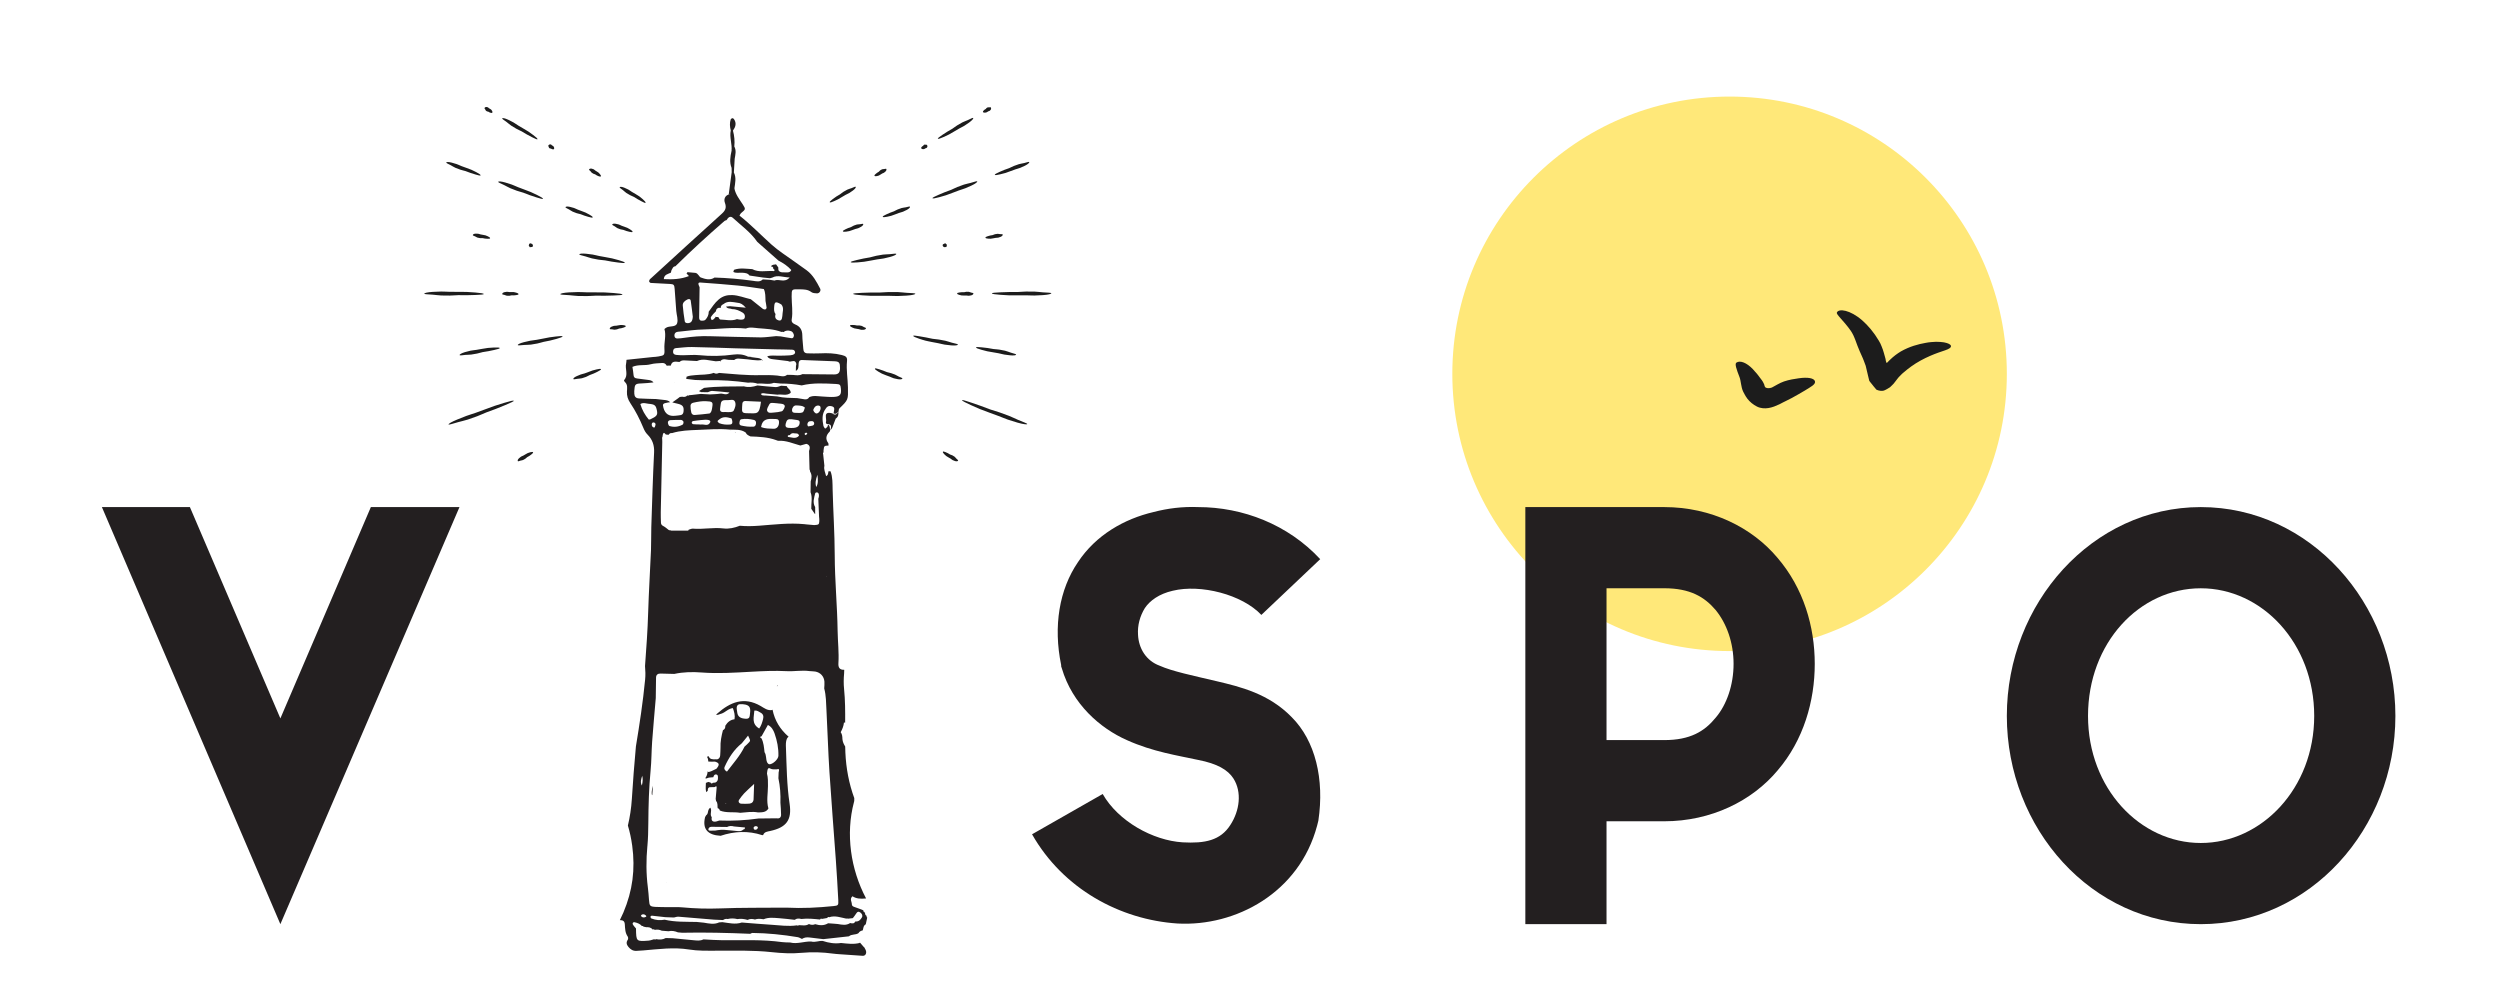 <?xml version="1.0" encoding="UTF-8"?>
<svg id="Layer_1" xmlns="http://www.w3.org/2000/svg" version="1.1" viewBox="0 0 1605.3 646.74">
  <!-- Generator: Adobe Illustrator 29.7.1, SVG Export Plug-In . SVG Version: 2.1.1 Build 8)  -->
  <defs>
    <style>
      .st0 {
        fill: #231f20;
      }

      .st1 {
        fill: #ffe879;
      }

      .st2 {
        fill: #1c1c1c;
      }
    </style>
  </defs>
  <circle class="st1" cx="1110.6" cy="240.04" r="178.03"/>
  <g>
    <g>
      <g>
        <path class="st0" d="M180.03,593.42l-114.6-267.81h56.51l58.1,135.7,58.1-135.7h56.9l-115,267.81Z"/>
        <path class="st0" d="M847.74,359.04l-37.8,35.81c-12.34-13.13-39-19.9-56.9-15.52-8.75,1.99-14.72,6.37-17.91,11.14-3.18,5.17-4.78,11.14-4.38,17.11.4,8.75,5.17,16.71,13.93,19.9,7.96,3.58,21.49,6.37,36.61,9.95,15.12,3.58,33.43,7.96,48.15,23.08,15.12,15.12,21.09,39.79,17.11,66.45l-.4,1.59-.4,1.59c-11.54,43.37-52.53,64.86-89.54,62.87-37.01-2.39-73.62-22.28-93.51-57.3l45.36-25.87c9.95,17.51,32.23,29.85,51.33,31.04,14.33.8,24.27-1.19,30.64-11.14,5.97-9.15,7.56-21.09,1.99-29.84-3.58-5.57-10.35-9.55-22.68-11.94-12.73-2.79-29.05-5.17-45.76-12.73-17.11-7.56-35.02-23.08-41.78-46.16l-.4-1.19v-.8c-5.17-25.07-1.19-48.55,10.74-66.06,11.54-17.51,29.84-27.85,48.55-32.23,9.15-2.39,18.7-3.58,28.65-3.18,28.65,0,57.7,11.14,78.39,33.43Z"/>
        <path class="st0" d="M979.45,325.61h89.14c30.24,0,56.51,13.13,72.82,32.63,16.71,19.5,23.88,44.17,23.88,68.05s-7.16,48.95-23.88,68.44c-16.31,19.5-42.58,32.63-72.82,32.63h-37.01v66.06h-52.13v-267.81ZM1031.58,475.23h37.01c16.71,0,25.87-5.57,33.03-14.33,7.16-8.36,11.54-21.09,11.54-34.62s-4.38-25.87-11.54-34.62c-7.16-8.36-16.32-13.93-33.03-13.93h-37.01v97.49Z"/>
        <path class="st0" d="M1413.18,325.61c70.04,0,124.95,61.68,124.95,134.1s-54.92,133.71-124.95,133.71-124.55-61.28-124.55-133.71,54.92-134.1,124.55-134.1ZM1340.76,459.72c0,46.56,33.43,81.58,72.42,81.58s72.82-35.02,72.82-81.58-33.43-81.97-72.82-81.97-72.42,35.02-72.42,81.97Z"/>
      </g>
      <g>
        <g>
          <path class="st2" d="M615.22,295.79c-.25.46-1.04.56-2,.26-.46-.14-.98-.36-1.52-.61-.47-.22-.84-.67-1.32-.95-.47-.27-.95-.52-1.4-.81-.47-.31-.97-.53-1.38-.85-.48-.37-.88-.78-1.23-1.12-.72-.7-1.1-1.3-.91-1.62s.79-.1,1.71.25c.45.17.95.4,1.48.67.46.23.91.55,1.39.83.46.27,1.09.28,1.54.57.47.3.96.55,1.38.85.49.35.78.93,1.15,1.24.75.64,1.23,1.06,1.11,1.29Z"/>
          <g>
            <path class="st2" d="M579.48,243.03c-.1.51-1.25.72-2.9.47-.79-.12-1.71-.32-2.68-.59-.84-.23-1.65-.72-2.53-1.03-.85-.3-1.72-.59-2.56-.94-.86-.36-1.74-.64-2.52-1.02-.9-.44-1.7-.93-2.38-1.34-1.41-.84-2.26-1.55-2.11-1.89.14-.35,1.16-.04,2.71.42.76.22,1.62.52,2.55.85.8.29,1.63.66,2.49.99.83.31,1.78.34,2.61.66.87.31,1.7.61,2.51.9.91.36,1.67.97,2.39,1.27,1.48.62,2.47,1,2.41,1.26Z"/>
            <path class="st2" d="M659.64,272.25c-.1.51-2.62.17-6.35-.89-1.8-.51-3.88-1.16-6.11-1.91-1.93-.64-3.89-1.57-5.97-2.32-1.99-.72-4.03-1.44-6.01-2.2-2.05-.8-4.1-1.49-5.98-2.26-2.18-.9-4.16-1.81-5.86-2.57-3.5-1.58-5.71-2.77-5.58-3.12.13-.35,2.5.43,6.14,1.63,1.77.58,3.82,1.3,6.03,2.09,1.91.68,3.91,1.48,5.97,2.24,1.98.73,4.11,1.18,6.08,1.93,2.06.76,4.08,1.5,5.98,2.19,2.19.84,4.11,1.9,5.84,2.59,3.54,1.42,5.86,2.33,5.81,2.6Z"/>
            <path class="st2" d="M556.07,210.8c-.07.52-.72.89-1.65.97-.45.04-.96.02-1.51-.02-.47-.04-.94-.32-1.45-.4-.49-.08-.99-.13-1.47-.25-.5-.12-1.01-.14-1.47-.28-.53-.17-1-.4-1.41-.59-.84-.39-1.36-.81-1.29-1.18.07-.37.66-.38,1.57-.39.44,0,.95.03,1.49.08.47.05.96.18,1.46.27.49.08,1.03-.14,1.51-.03.5.11,1,.16,1.46.28.53.15.97.58,1.38.74.85.32,1.4.54,1.37.8Z"/>
            <path class="st2" d="M615.11,221.24c-.04.52-1.73.74-4.28.54-1.22-.1-2.65-.26-4.18-.48-1.32-.19-2.69-.64-4.11-.9-1.37-.25-2.77-.48-4.13-.78-1.42-.31-2.82-.53-4.12-.87-1.5-.39-2.87-.85-4.04-1.23-2.41-.79-3.92-1.5-3.83-1.86.09-.37,1.7-.08,4.18.31,1.21.19,2.6.44,4.11.72,1.3.27,2.68.56,4.09.85,1.36.27,2.8.23,4.16.5,1.41.28,2.81.5,4.1.77,1.5.32,2.84.91,4.03,1.2,2.44.58,4.03.97,4.01,1.23Z"/>
            <path class="st2" d="M652.48,227.69c-.07.52-1.6.68-3.86.47-1.09-.1-2.35-.27-3.71-.48-1.17-.18-2.38-.6-3.65-.83-1.22-.22-2.47-.4-3.69-.64-1.27-.25-2.52-.4-3.69-.65-1.35-.3-2.58-.66-3.64-.95-2.18-.6-3.57-1.15-3.52-1.52.06-.37,1.52-.25,3.77-.05,1.09.1,2.36.25,3.73.44,1.18.16,2.42.42,3.7.64,1.22.21,2.53.12,3.75.37,1.27.25,2.53.44,3.69.71,1.35.31,2.53.9,3.59,1.2,2.17.61,3.57,1.04,3.54,1.3Z"/>
            <path class="st2" d="M587.75,188.57c.06.52-2.17,1.01-5.63,1.25-1.67.12-3.62.2-5.72.26-1.82.05-3.75-.15-5.72-.14-1.9,0-3.83.05-5.72.02-1.97-.03-3.91.05-5.72-.01-2.11-.07-4.05-.22-5.72-.33-3.43-.23-5.67-.55-5.67-.92,0-.38,2.23-.49,5.66-.67,1.67-.08,3.61-.14,5.71-.19,1.81-.04,3.75,0,5.71,0,1.89,0,3.82-.32,5.72-.31,1.97.02,3.9-.03,5.72.01,2.1.05,4.05.4,5.71.48,3.42.16,5.65.28,5.68.54Z"/>
            <path class="st2" d="M625.05,188.43c.02.52-.57,1-1.47,1.24-.44.11-.95.19-1.5.24-.48.05-.98-.16-1.5-.15-.5,0-1,.04-1.5,0-.52-.03-1.02.04-1.5-.03-.55-.07-1.06-.23-1.5-.34-.9-.24-1.49-.56-1.49-.94,0-.38.58-.49,1.48-.65.44-.08.95-.14,1.5-.17.48-.03.98.02,1.5.01.5,0,1-.31,1.5-.29.52.02,1.02-.02,1.5.03.55.05,1.06.41,1.5.49.9.17,1.48.29,1.49.55Z"/>
            <path class="st2" d="M675.09,188.25c.07.52-2.06,1.01-5.37,1.25-1.59.12-3.46.2-5.47.26-1.74.05-3.59-.15-5.48-.14-1.81,0-3.66.05-5.48.02-1.89-.03-3.74.05-5.47-.01-2.01-.07-3.88-.22-5.47-.33-3.28-.23-5.41-.55-5.41-.92,0-.38,2.13-.49,5.41-.67,1.59-.08,3.45-.14,5.46-.19,1.73-.04,3.58,0,5.46,0,1.81,0,3.65-.32,5.46-.3,1.88.02,3.73-.03,5.46.02,2.01.05,3.87.4,5.46.48,3.27.16,5.4.28,5.44.54Z"/>
            <path class="st2" d="M575.52,163.01c.14.5-1.41,1.28-3.91,1.96-1.2.33-2.62.66-4.15.99-1.32.28-2.78.34-4.22.61-1.39.26-2.8.54-4.19.77-1.45.23-2.85.55-4.2.73-1.55.2-3.01.31-4.25.42-2.56.22-4.25.19-4.32-.17-.07-.37,1.55-.77,4.03-1.39,1.21-.3,2.62-.61,4.15-.93,1.32-.27,2.75-.48,4.19-.74,1.39-.25,2.74-.81,4.13-1.04,1.45-.24,2.85-.53,4.19-.73,1.55-.22,3.04-.13,4.27-.27,2.53-.29,4.19-.46,4.26-.21Z"/>
            <path class="st2" d="M607.93,157.11c.1.51.04,1.01-.15,1.28-.09.13-.21.23-.34.3-.11.06-.28-.11-.41-.08-.13.03-.25.08-.38.07-.14,0-.25.08-.38.04-.15-.05-.31-.18-.44-.27-.27-.19-.48-.49-.54-.86-.07-.37.06-.5.26-.71.1-.1.22-.17.35-.23.11-.05.25-.03.38-.05.13-.02.2-.35.33-.35.13,0,.26-.06.38-.03.15.03.34.36.47.42.26.13.43.23.48.48Z"/>
            <path class="st2" d="M643.87,150.58c.11.51-.42,1.1-1.35,1.5-.44.19-.97.37-1.55.52-.5.13-1.07.03-1.62.14-.53.1-1.06.23-1.59.29-.55.07-1.08.23-1.6.26-.6.03-1.17-.02-1.65-.05-1-.06-1.68-.27-1.74-.64-.07-.37.53-.59,1.46-.92.45-.16.98-.31,1.56-.45.5-.12,1.05-.17,1.59-.27.53-.1,1.01-.5,1.54-.57.55-.08,1.08-.21,1.6-.25.59-.05,1.2.2,1.68.2.98,0,1.62,0,1.68.26Z"/>
            <path class="st2" d="M554.29,143.82c.2.48-.37,1.2-1.42,1.82-.51.3-1.12.6-1.79.9-.58.25-1.28.29-1.93.53-.62.23-1.24.48-1.87.68-.66.2-1.27.49-1.88.64-.71.18-1.4.26-1.99.35-1.2.18-2.04.13-2.17-.22-.13-.35.57-.72,1.63-1.28.52-.27,1.14-.55,1.81-.83.58-.24,1.23-.42,1.87-.65.62-.22,1.15-.74,1.77-.94.65-.21,1.27-.47,1.88-.64.71-.19,1.46-.09,2.04-.2,1.18-.24,1.95-.38,2.05-.14Z"/>
            <path class="st2" d="M584.32,132.71c.21.48-.6,1.29-2.04,2.07-.69.38-1.52.76-2.43,1.16-.78.34-1.7.46-2.56.79-.83.31-1.67.66-2.51.94-.88.29-1.7.67-2.52.9-.95.27-1.86.45-2.63.61-1.59.34-2.68.39-2.81.04-.13-.35.81-.82,2.26-1.53.7-.35,1.54-.71,2.45-1.09.79-.33,1.65-.59,2.51-.92.83-.31,1.57-.91,2.41-1.2.87-.3,1.71-.65,2.52-.9.94-.29,1.92-.27,2.68-.47,1.56-.4,2.58-.64,2.69-.4Z"/>
            <path class="st2" d="M627.5,116.44c.23.47-1.21,1.53-3.62,2.68-1.16.55-2.54,1.15-4.04,1.77-1.29.53-2.76.87-4.17,1.41-1.36.52-2.74,1.07-4.12,1.56-1.43.5-2.8,1.09-4.13,1.52-1.54.5-3,.88-4.24,1.23-2.56.71-4.28,1-4.41.65-.13-.35,1.43-1.06,3.85-2.14,1.17-.53,2.55-1.1,4.05-1.71,1.3-.52,2.7-1,4.12-1.53,1.36-.51,2.64-1.33,4.01-1.82,1.43-.51,2.8-1.07,4.13-1.52,1.53-.52,3.06-.71,4.29-1.08,2.52-.77,4.17-1.25,4.29-1.02Z"/>
            <path class="st2" d="M660.88,104.03c.22.47-.83,1.4-2.67,2.34-.88.45-1.94.93-3.09,1.4-.99.41-2.14.62-3.23,1.02-1.05.39-2.11.8-3.17,1.16-1.1.37-2.15.82-3.18,1.13-1.19.35-2.32.61-3.28.85-1.98.48-3.32.66-3.46.31-.14-.35,1.05-.93,2.9-1.8.9-.42,1.96-.87,3.11-1.33,1-.4,2.09-.74,3.18-1.14,1.05-.38,2.02-1.06,3.07-1.42,1.1-.37,2.16-.8,3.18-1.13,1.18-.38,2.38-.44,3.33-.71,1.94-.55,3.21-.92,3.33-.68Z"/>
            <path class="st2" d="M549.47,119.92c.28.44-.43,1.39-1.79,2.42-.65.49-1.44,1.02-2.3,1.57-.74.47-1.66.76-2.48,1.25-.79.46-1.58.96-2.39,1.41-.84.46-1.6,1-2.38,1.41-.91.47-1.78.84-2.53,1.18-1.53.7-2.6,1.04-2.81.73-.21-.31.63-1.02,1.95-2.06.64-.51,1.42-1.06,2.28-1.63.74-.49,1.57-.94,2.4-1.43.79-.47,1.45-1.22,2.26-1.66.84-.46,1.64-.96,2.44-1.36.92-.46,1.92-.61,2.67-.94,1.53-.67,2.54-1.09,2.68-.87Z"/>
            <path class="st2" d="M569.14,108.52c.22.48-.03,1.1-.58,1.63-.26.26-.59.51-.94.77-.31.22-.76.26-1.12.48-.34.21-.68.47-1.05.66-.38.2-.71.49-1.09.65-.44.18-.9.28-1.28.36-.79.18-1.38.1-1.55-.23-.17-.34.21-.65.76-1.15.27-.25.6-.5.96-.77.32-.23.7-.41,1.06-.65.35-.22.55-.71.93-.92.39-.21.75-.47,1.14-.63.45-.19,1.01-.08,1.38-.18.77-.19,1.28-.26,1.39-.03Z"/>
            <path class="st2" d="M595.28,93.12c.27.45.31.98.1,1.37-.1.19-.24.36-.41.51-.15.14-.43.07-.61.18-.17.11-.34.24-.53.31-.2.08-.35.24-.55.28-.23.05-.49.02-.71.01-.44-.02-.81-.18-1-.51-.19-.32-.04-.54.2-.87.11-.16.27-.31.45-.45.15-.12.36-.19.54-.29.18-.1.2-.47.39-.56.2-.09.36-.22.55-.28.22-.07.58.14.78.12.4-.04.68-.05.81.17Z"/>
            <path class="st2" d="M624.9,75.72c.3.43-.72,1.59-2.57,2.94-.89.65-1.96,1.37-3.13,2.12-1.01.64-2.21,1.12-3.33,1.78-1.08.64-2.16,1.31-3.25,1.92-1.14.63-2.2,1.33-3.27,1.88-1.23.64-2.42,1.16-3.43,1.61-2.07.94-3.51,1.4-3.69,1.08-.19-.32,1.02-1.16,2.89-2.45.91-.62,1.98-1.32,3.16-2.05,1.01-.63,2.14-1.23,3.25-1.89,1.07-.63,2.01-1.54,3.1-2.16,1.13-.64,2.21-1.31,3.26-1.88,1.22-.65,2.51-1,3.5-1.48,2.03-.99,3.36-1.63,3.51-1.42Z"/>
            <path class="st2" d="M636.22,69.02c.27.44.24,1.02-.08,1.48-.15.22-.36.43-.6.62-.21.17-.55.14-.79.29-.24.14-.46.31-.71.42-.26.12-.47.32-.73.39-.3.09-.62.1-.89.12-.55.05-1-.07-1.19-.39-.19-.32.03-.58.38-.98.17-.19.38-.38.63-.57.21-.16.48-.26.72-.41.24-.14.32-.55.57-.67.26-.12.48-.3.73-.39.29-.11.72.06.97,0,.51-.1.86-.16.99.06Z"/>
          </g>
        </g>
        <g>
          <path class="st2" d="M332.51,296.12c-.28-.44.03-1.18.76-1.87.35-.33.79-.68,1.28-1.02.42-.3,1-.4,1.48-.68.46-.27.92-.58,1.4-.82.5-.25.94-.59,1.42-.79.55-.23,1.11-.38,1.58-.52.96-.28,1.67-.32,1.86,0,.19.32-.3.74-1.06,1.37-.37.31-.82.63-1.31.96-.43.29-.93.52-1.41.8-.46.27-.78.81-1.26,1.06-.49.26-.95.57-1.42.79-.54.25-1.2.22-1.65.39-.92.34-1.53.55-1.67.33Z"/>
          <g>
            <path class="st2" d="M368.16,243.4c-.16-.5.74-1.22,2.22-1.9.71-.33,1.56-.66,2.47-1.02.79-.3,1.71-.41,2.58-.72.83-.3,1.67-.64,2.51-.93.87-.3,1.7-.69,2.51-.94.95-.29,1.85-.5,2.62-.68,1.59-.39,2.68-.49,2.83-.15.14.35-.78.85-2.22,1.62-.7.37-1.53.77-2.45,1.17-.79.35-1.66.63-2.53.97-.84.32-1.59.93-2.45,1.21-.89.29-1.75.63-2.59.85-.97.26-1.96.2-2.75.34-1.61.3-2.67.43-2.75.19Z"/>
            <path class="st2" d="M288.02,272.61c-.23-.47,1.97-1.73,5.54-3.21,1.72-.72,3.74-1.51,5.94-2.35,1.89-.72,3.99-1.26,6.06-2.02,1.99-.73,4-1.5,5.99-2.2,2.07-.73,4.07-1.55,6-2.2,2.23-.75,4.31-1.37,6.1-1.92,3.67-1.13,6.12-1.71,6.25-1.36.13.35-2.16,1.34-5.68,2.84-1.71.73-3.73,1.55-5.91,2.4-1.89.74-3.93,1.44-5.99,2.21-1.98.73-3.9,1.77-5.9,2.47-2.08.73-4.1,1.5-6.02,2.13-2.23.74-4.4,1.12-6.19,1.66-3.66,1.09-6.06,1.77-6.18,1.54Z"/>
            <path class="st2" d="M391.54,211.18c-.1-.51.4-1.08,1.25-1.46.41-.18.9-.34,1.43-.48.46-.12.99,0,1.49-.1.49-.09.98-.2,1.47-.25.51-.05,1-.2,1.47-.22.55-.02,1.08.05,1.53.09.92.09,1.55.31,1.62.68.07.37-.49.58-1.34.89-.41.15-.91.29-1.44.41-.46.11-.97.14-1.47.23-.49.08-.93.47-1.42.53-.51.06-1,.18-1.48.22-.55.04-1.11-.23-1.55-.24-.91-.02-1.5-.05-1.55-.3Z"/>
            <path class="st2" d="M332.49,221.62c-.13-.51,1.41-1.24,3.87-1.89,1.18-.31,2.58-.62,4.09-.94,1.3-.27,2.73-.32,4.14-.59,1.36-.25,2.74-.55,4.11-.78,1.42-.25,2.79-.59,4.1-.8,1.52-.24,2.94-.39,4.16-.55,2.5-.32,4.16-.39,4.25-.03.09.36-1.48.86-3.9,1.58-1.18.35-2.56.71-4.07,1.06-1.3.31-2.7.54-4.12.82-1.36.27-2.7.84-4.07,1.07-1.43.24-2.82.53-4.14.71-1.53.21-3,.1-4.22.22-2.5.24-4.14.38-4.2.13Z"/>
            <path class="st2" d="M295.14,228.06c-.15-.5,1.19-1.28,3.38-1.95,1.05-.32,2.3-.64,3.65-.94,1.17-.26,2.45-.29,3.73-.52,1.23-.22,2.47-.47,3.7-.65,1.28-.19,2.52-.46,3.71-.59,1.38-.15,2.66-.2,3.76-.26,2.26-.12,3.76-.03,3.82.34.06.37-1.37.71-3.56,1.23-1.06.25-2.31.51-3.66.77-1.17.22-2.42.38-3.69.6-1.22.21-2.41.73-3.63.93-1.27.2-2.51.47-3.68.64-1.36.2-2.67.09-3.76.22-2.22.27-3.68.45-3.75.2Z"/>
            <path class="st2" d="M359.79,188.95c-.06-.52,2.18-.99,5.64-1.21,1.67-.1,3.62-.17,5.72-.21,1.82-.04,3.75.17,5.72.18,1.9,0,3.83-.02,5.72.02,1.97.04,3.91-.02,5.72.05,2.1.08,4.05.25,5.72.37,3.43.25,5.66.59,5.66.96,0,.38-2.23.48-5.66.63-1.67.07-3.61.12-5.71.15-1.81.02-3.75-.03-5.71-.04-1.89,0-3.82.29-5.72.26-1.97-.03-3.9,0-5.72-.06-2.1-.06-4.04-.43-5.71-.52-3.42-.18-5.65-.32-5.68-.58Z"/>
            <path class="st2" d="M322.49,188.81c-.01-.52.57-1,1.48-1.22.44-.11.95-.18,1.5-.23.48-.04.98.16,1.5.16.5,0,1-.03,1.5,0,.52.03,1.02-.03,1.5.04.55.08,1.06.23,1.5.35.9.24,1.48.57,1.48.95,0,.38-.59.48-1.49.64-.44.08-.95.13-1.5.16-.48.03-.98-.02-1.5-.02-.5,0-1,.31-1.5.28-.52-.03-1.02,0-1.5-.04-.55-.06-1.06-.42-1.5-.5-.9-.18-1.48-.3-1.49-.57Z"/>
            <path class="st2" d="M272.44,188.63c-.05-.52,2.1-.99,5.41-1.21,1.59-.1,3.46-.17,5.47-.22,1.74-.04,3.58.17,5.46.18,1.81,0,3.66-.02,5.47.02,1.88.04,3.73-.02,5.47.05,2.01.08,3.87.24,5.47.37,3.28.25,5.41.59,5.42.96,0,.38-2.13.48-5.41.63-1.59.07-3.45.12-5.46.15-1.74.02-3.58-.03-5.47-.04-1.81,0-3.66.3-5.47.27-1.88-.03-3.73,0-5.47-.06-2.01-.06-3.86-.43-5.46-.52-3.26-.18-5.4-.32-5.42-.58Z"/>
            <path class="st2" d="M371.96,163.38c.05-.52,1.77-.7,4.35-.46,1.24.11,2.68.3,4.23.53,1.34.2,2.72.66,4.16.92,1.39.25,2.81.48,4.19.76,1.44.29,2.87.49,4.18.79,1.53.36,2.93.77,4.13,1.1,2.47.69,4.05,1.31,3.98,1.68-.07.37-1.72.18-4.26-.12-1.23-.14-2.67-.35-4.21-.6-1.33-.21-2.74-.52-4.18-.78-1.39-.25-2.85-.21-4.24-.48-1.44-.29-2.86-.51-4.18-.8-1.53-.33-2.89-.94-4.09-1.25-2.47-.62-4.08-1.05-4.06-1.31Z"/>
            <path class="st2" d="M339.55,157.49c.09-.51.32-.96.59-1.14.13-.09.27-.14.42-.16.13-.02.22.2.35.22.13.02.26.01.38.07.12.06.26.01.37.1.13.1.23.28.32.41.18.28.27.63.21,1-.07.37-.23.45-.49.57-.12.06-.26.09-.41.1-.13,0-.24-.06-.38-.09-.13-.02-.31.26-.43.21-.13-.05-.26-.03-.37-.1-.13-.08-.19-.46-.29-.56-.2-.21-.32-.36-.28-.62Z"/>
            <path class="st2" d="M303.6,150.95c.08-.51.78-.88,1.79-.93.48-.02,1.04,0,1.63.06.51.05,1.01.35,1.56.44.53.09,1.07.16,1.59.29.54.13,1.09.17,1.59.32.57.18,1.09.43,1.53.63.91.41,1.47.85,1.41,1.21-.07.37-.71.37-1.69.35-.48,0-1.03-.05-1.62-.12-.51-.06-1.04-.21-1.59-.31-.53-.09-1.12.11-1.64,0-.54-.12-1.09-.18-1.58-.32-.57-.16-1.05-.61-1.5-.78-.92-.34-1.52-.58-1.48-.84Z"/>
            <path class="st2" d="M393.12,144.17c.16-.5,1.05-.69,2.26-.49.58.09,1.25.25,1.95.45.61.17,1.17.59,1.82.82.62.22,1.26.42,1.87.67.63.26,1.29.43,1.86.7.66.32,1.25.69,1.75,1,1.04.63,1.66,1.2,1.54,1.55-.13.35-.89.2-2.07-.05-.57-.12-1.23-.3-1.93-.51-.6-.18-1.22-.46-1.86-.69-.62-.22-1.36-.16-1.97-.4-.64-.25-1.28-.45-1.86-.71-.67-.3-1.18-.86-1.7-1.14-1.06-.56-1.75-.95-1.67-1.2Z"/>
            <path class="st2" d="M363.09,133.06c.15-.5,1.3-.58,2.9-.23.77.17,1.65.42,2.59.71.81.26,1.59.76,2.46,1.08.83.31,1.69.59,2.51.93.85.35,1.72.61,2.5.97.9.42,1.7.88,2.39,1.26,1.42.79,2.29,1.46,2.15,1.81-.13.35-1.15.09-2.71-.32-.76-.2-1.63-.47-2.56-.78-.81-.27-1.64-.63-2.5-.95-.83-.31-1.78-.33-2.61-.67-.85-.34-1.72-.62-2.49-.97-.9-.4-1.63-1.05-2.33-1.4-1.44-.72-2.37-1.2-2.3-1.45Z"/>
            <path class="st2" d="M319.9,116.79c.14-.5,1.92-.35,4.49.38,1.24.35,2.67.81,4.2,1.33,1.32.45,2.64,1.17,4.06,1.7,1.37.51,2.77,1.01,4.12,1.55,1.41.57,2.82,1.03,4.11,1.58,1.49.64,2.84,1.32,4,1.88,2.39,1.16,3.88,2.07,3.74,2.42-.13.35-1.78-.15-4.3-.93-1.23-.38-2.65-.86-4.17-1.39-1.32-.46-2.69-1.03-4.11-1.57-1.36-.51-2.86-.75-4.22-1.28-1.41-.56-2.81-1.05-4.1-1.58-1.49-.62-2.77-1.48-3.94-2.01-2.4-1.09-3.96-1.81-3.89-2.06Z"/>
            <path class="st2" d="M286.53,104.39c.16-.5,1.56-.47,3.54.04.96.24,2.06.58,3.24.96,1.02.33,2.02.91,3.11,1.31,1.05.38,2.13.74,3.18,1.15,1.08.43,2.18.76,3.16,1.19,1.14.5,2.17,1.05,3.05,1.5,1.82.94,2.93,1.72,2.79,2.07-.14.35-1.4-.02-3.35-.58-.95-.27-2.04-.62-3.21-1.01-1.01-.34-2.07-.78-3.16-1.17-1.05-.38-2.23-.48-3.27-.89-1.08-.42-2.17-.78-3.16-1.2-1.15-.48-2.1-1.22-2.99-1.65-1.83-.88-3.01-1.48-2.93-1.73Z"/>
            <path class="st2" d="M397.88,120.25c.23-.47,1.41-.36,2.99.27.76.3,1.63.7,2.54,1.17.79.4,1.51,1.05,2.35,1.53.8.46,1.63.91,2.41,1.41.81.52,1.66.96,2.38,1.48.84.61,1.56,1.25,2.18,1.79,1.28,1.11,1.99,2,1.79,2.31-.21.31-1.16-.21-2.65-.97-.72-.37-1.54-.83-2.43-1.33-.76-.44-1.53-.96-2.35-1.45-.79-.47-1.75-.68-2.53-1.16-.81-.5-1.64-.93-2.39-1.41-.86-.55-1.5-1.33-2.17-1.8-1.36-.97-2.25-1.61-2.13-1.84Z"/>
            <path class="st2" d="M378.25,108.86c.19-.48.84-.73,1.66-.58.39.07.82.22,1.27.41.38.17.66.57,1.04.8.37.22.74.42,1.08.67.35.26.74.43,1.03.69.34.31.62.65.87.93.51.57.8,1.08.63,1.42-.17.33-.67.21-1.42-.04-.36-.12-.77-.3-1.19-.52-.36-.19-.69-.46-1.06-.69-.35-.22-.87-.19-1.2-.42-.35-.24-.71-.42-1.02-.65-.35-.27-.55-.77-.83-1.01-.57-.48-.97-.78-.87-1.02Z"/>
            <path class="st2" d="M352.07,93.45c.26-.45.71-.75,1.14-.76.21,0,.43.04.65.11.19.06.27.34.45.45.18.1.37.18.53.31.17.14.38.18.51.34.16.18.26.42.36.61.2.39.24.8.05,1.12-.19.32-.45.3-.85.25-.19-.02-.4-.08-.61-.17-.18-.07-.34-.22-.52-.33-.18-.1-.51.06-.67-.06-.17-.13-.37-.2-.51-.34-.17-.16-.17-.58-.28-.74-.23-.33-.37-.57-.24-.79Z"/>
            <path class="st2" d="M322.45,76.05c.23-.47,1.75-.14,3.83.82,1,.46,2.15,1.05,3.37,1.71,1.05.57,2.05,1.39,3.17,2.05,1.08.63,2.19,1.25,3.25,1.91,1.1.69,2.23,1.28,3.23,1.94,1.16.77,2.18,1.55,3.07,2.21,1.83,1.35,2.93,2.38,2.74,2.71-.19.32-1.51-.33-3.54-1.33-.99-.49-2.12-1.09-3.33-1.77-1.05-.58-2.12-1.27-3.24-1.93-1.08-.63-2.33-1.01-3.39-1.67-1.11-.68-2.22-1.29-3.23-1.94-1.17-.75-2.09-1.71-2.99-2.34-1.85-1.29-3.06-2.15-2.94-2.38Z"/>
            <path class="st2" d="M311.13,69.34c.26-.45.78-.7,1.33-.64.26.03.55.11.84.22.25.1.39.41.64.56.24.14.5.25.72.42.23.17.5.26.7.45.22.22.39.5.54.72.31.46.42.91.23,1.23-.19.32-.53.25-1.04.14-.25-.05-.52-.15-.8-.28-.24-.11-.46-.29-.7-.44-.24-.14-.63-.02-.86-.18-.23-.17-.49-.28-.7-.45-.23-.2-.3-.65-.46-.85-.34-.4-.55-.67-.43-.9Z"/>
          </g>
        </g>
        <g>
          <path class="st0" d="M469.94,123.41c.28-.93.63-1.77,1.6-2.18.47-3.51,1.41-7.03-.3-10.48.17-2.93.35-5.86.52-8.79.43-2.65,1.18-5.31-.25-7.9.39-3.45.03-6.85-.86-10.19,1.63-2.31,2.45-4.71.69-7.32-.21-.32-.69-.7-1-.66-.41.05-1,.41-1.12.76-.78,2.35-.59,4.73.03,7.09-.96,4.47,1.01,8.83.47,13.29.15-.26.31-.51.46-.77-.09.29-.22.56-.46.77-.81,3.6-1.36,7.2.06,10.79.02.91.04,1.83.06,2.74-.64,4.8-1.28,9.6-1.92,14.4,1.14.09,1.73-.58,2.02-1.55Z"/>
          <g>
            <path class="st0" d="M493.92,371.87s.03,0,.04,0v-.02s-.01,0-.01,0h0s.02,0,.03,0c.03-.03.06-.07.1-.1-.05.04-.1.07-.15.11Z"/>
            <path class="st0" d="M427.87,566.66s.06-.09.1-.14c-.07.02-.12,0-.15-.04-.01.01-.03.03-.04.04.02,0,.03,0,.05.01.02.04.03.09.05.13Z"/>
            <path class="st0" d="M499.18,439.96c-.11.21-.23.42-.36.64.27-.04.51-.05.48-.14-.05-.17-.08-.33-.12-.5Z"/>
            <path class="st0" d="M493.96,371.87c.11.07.2.13.31.2.07-.06.13-.13.18-.21-.16,0-.32,0-.48,0,0,0,0,0,0,.01Z"/>
            <path class="st0" d="M525.72,363.17l.55-.29c-.2.05-.41.11-.61.16.03.04.04.08.06.12Z"/>
            <path class="st0" d="M477.45,404.54s.01.06.02.1c.21-.05.45-.03.68-.04,0-.03-.02-.03-.03-.06-.22,0-.45,0-.67,0Z"/>
            <path class="st0" d="M451.65,396.03s.02-.02.03-.02h-.04s0,.02,0,.02Z"/>
            <path class="st0" d="M472.01,277.94c.1-.12.2-.25.31-.37-.19-.08-.38-.17-.57-.25.1.08.22.13.31.23.01.14-.03.26-.04.4Z"/>
            <path class="st0" d="M435.48,342.19c.08.1.16.2.23.31,0,0,0,0,0,0-.08-.1-.15-.21-.23-.31,0,0,0,0,0,0Z"/>
            <path class="st0" d="M514.61,591.17h.06s-.03-.09-.04-.13c-.01.04,0,.09-.02.13Z"/>
            <path class="st0" d="M554.82,608.26c-.83-.95-1.66-1.91-2.48-2.86-4.08,1.15-8.18.52-12.28.11-4.04.62-7.94-.06-11.77-1.32,0,0,0,0,0,0-2.48-.22-4.87,1.08-7.37.38,0,0,0,0,0,0-4.55-.19-9.01,1.81-13.61.61-1.71-.07-3.44,0-5.13-.24-12.65-1.74-25.37-1.15-38.08-1.2-4.14-.02-8.29-.35-12.43-.55,0,0,0,0,0,0,0,0,0,0,0,0-2.02,1.08-4.19.73-6.3.55-4.5-.38-8.99-.85-13.49-1.29-1.47-.04-2.94-.08-4.41-.12-1.93,1.1-3.99,1.14-6.09.72l-.7.24-.71-.18s-.01,0-.02,0c-.38.14-.74.24-1.08.32-.78.25-1.57.5-2.36.56-8,.61-8,.58-8.12-7.79-.71-.89-1.56-1.71-2.08-2.7-.32-.62.27-1.5.99-1.35,1.82.37,3.59.99,4.89,2.47.43-.14.76-.02.98.38.56.12,1.11.23,1.66.35,1.57-.03,3.1.06,4.17,1.45l.13.04c.49-.24.92-.16,1.29.24,1.57-.32,3.08-.14,4.53.54,1.43.12,2.86.24,4.29.35,2.11-.5,4.11-.1,6.06.71.92.08,1.83.17,2.75.25,14.58-.31,29.15.07,43.71.68.45-.19.9-.55,1.34-.55,9.79.1,19.5,1.1,29.15,2.71.94.16,1.8.75,2.7,1.14,0,0,0,0,0,0,1.51-1.02,3.19-1.15,4.94-.93,2.92.37,5.85.71,8.78,1.06,5.49-.6,10.97-1.2,16.46-1.81,1.75-1.57,4.31-.74,6.14-2.06h0c.58-1.1,1.63-1.49,2.74-1.78,0,0,0,0,0,0,.4-1.42.37-3.05,1.93-3.89h0s0,0,0,0c.31-1.43.62-2.87.92-4.3-.42-.26-.52-.62-.31-1.06-.84-.42-1.15-1.12-1.06-2.03l-.05-.09c-.7-.25-1.1-.73-1.09-1.5-1.83-.7-3.64-1.49-5.51-2.07-1.06-.32-1.88-.79-1.86-1.89.03-1.58-1.55-3.23.41-5.06,2.51,1.65,5.41,1.72,8.36,1.44.14-.01.25-.04.38-.05-9.92-18.79-13.19-41.3-7.77-61.85.07-.25.12-.5.18-.75.01-.6,0-1.2.02-1.8-3.39-9.26-5.26-19.13-5.71-29.17-.06-1.32-.09-2.65-.12-3.97h0c-.9-1.46-1.64-2.98-1.78-4.8-.03-1.55-.15-3.08-1.1-4.4,1.06-1.95,1.88-3.98,2.09-6.22.3-.02.53.05.77.11.05-7.23.03-14.45-.7-21.67-.33-3.29-.29-6.58.02-9.86.01-.81.06-1.61.09-2.41-.04,0-.07-.02-.12-.02-3.09.08-3.78-1.71-3.62-4.28.43-6.89-.41-13.75-.51-20.63-.23-16.24-1.82-32.47-1.86-48.71-.04-14.06-.99-28.07-1.35-42.11-.1-3.91.08-7.93-1.35-11.72-.44-.02-.88-.03-1.32-.01,0,0,0,0,0,0-.3,1.05.03,2.37-1.53,3.12-.46-2.25-1.64-4.27-1.08-6.64-.26-2.47-.53-4.95-.79-7.42,0,0,0,0,0,0h0c-.21-.51-.13-.96.26-1.35-.07-.43-.07-.86,0-1.3.31-2.76.33-2.78,3.21-2.95,0,0,0,0,0,0-.04-.48-.08-.97-.13-1.45-2.03-2.69-1.54-5.14.74-7.4,0,0,0,0,0,0,.33-.3.45-.68.37-1.12-.22-1.19,0-2.52-1.14-3.4,0,0,0,0,0,0-.31.33-.48.73-.51,1.18,0,0,0,0,0,0,0,0,0,0,0,0h0s0,0,0,0c-1.47,1.72-1.59,1.7-2.62-.3-.75-3.87-1.18-7.71,1.44-11.15.29-.39.54-.84.91-1.14,1.07-.86,2.29-.69,3.46-.28,1.11.39,1.27,1.3,1.03,2.36-.16.71-.26,1.44-.38,2.16.52.05,1.03.09,1.55.14h0c.55-.44,1.1-.88,1.65-1.32.17-.71.11-1.66.55-2.09,5.81-5.6,5.67-5.58,5.51-13.57-.11-5.63-1.17-11.22-.59-16.89.25-2.47-.73-3.18-3.37-3.85-4.58-1.16-9.2-1.31-13.89-1.07-2.7.14-5.42.04-8.12-.01-1.76-.03-2.58-1-2.68-2.77-.17-2.95-.62-5.88-.65-8.83-.04-3.35-1.4-5.69-4.49-6.92-1.55-.61-2.62-1.54-2.32-3.25.86-4.91-.04-9.8-.04-14.69,0-4.89,0-4.72,5.18-4.64,2.72.04,5.22.03,7.54,1.81.87.66,2.3.7,3.5.78,1.54.11,2.79-1.69,2.08-3.04-2.27-4.37-4.56-8.76-8.66-11.78-2.57-1.89-5.22-3.68-7.8-5.56-4.97-3.61-10.25-6.88-14.79-10.97-6.88-6.19-13.32-12.87-20.54-18.59.44-.73.59-1.24.94-1.53,3.05-2.53,3.14-2.56,1.2-5.58-2.09-3.25-4.57-6.28-5.38-10.2-3.59-1.07-1.16,3.7-3.62,3.73-2.74.92-3.25,3.35-2.49,5.39,1.15,3.11.31,4.91-2,7-15.19,13.7-30.25,27.54-45.35,41.33-.36.33-.8.63-1.03,1.04-.21.37-.37.94-.22,1.29.15.36.68.76,1.06.78,4.16.26,8.32.43,12.48.67,2.26.13,2.61.65,2.79,3.31.31,4.67.65,9.33,1.02,13.99.21,2.67,1.34,5.62.54,7.93-.96,2.78-4.92,1.41-7.15,2.92-.2.13-.38.29-.99.77,1.26,4.08-.27,8.41,0,12.8.28,4.41-.42,4.08-3.77,4.8-1.19.26-2.44.26-3.66.38-5.59.59-11.19,1.18-16.92,1.79-.09.98-.08,1.69-.24,2.35-.85,3.51,1.64,7.43-1.31,10.7-.13.14.15.89.43,1.12,2.04,1.73,1.5,4.05,1.41,6.21-.12,2.79.56,5,2.21,7.48,3.25,4.87,5.98,10.17,8.22,15.59.77,1.86,1.48,3.25,2.89,4.67,3.04,3.07,4.34,6.78,4.11,11.34-.8,16-1.26,32.02-1.79,48.03-.16,4.92,0,9.86-.2,14.77-.56,13.3-1.41,26.59-1.81,39.89-.34,11.52-1.16,23.01-2.02,34.49.28,2.99.33,5.89.07,8.63-1.4,14.45-3.56,28.72-5.92,42.95-1.06,11.26-1.88,22.53-2.61,33.82-.38,5.88-1.24,11.56-2.54,17.01,1.21,4.03,2.14,8.29,2.77,12.92,2.04,15.15.29,28.83-5.65,42.92-.7,1.65-1.46,3.28-2.27,4.88,2.18.05,3.03.7,3.18,2.78.19,2.71.17,5.4,1.85,7.77.34.48.39,1.58.07,2.04-1.23,1.75-.8,3.18.41,4.65,1.33,1.61,2.93,2.62,5.09,2.52,1.47-.07,2.94-.16,4.41-.28,9.8-.82,19.58-2.18,29.44-.59,5.62.91,11.29.76,16.96.76,12.08,0,24.17-.38,36.21.94,6.39.7,12.79,1,19.19.42,6.67-.6,13.3-.41,19.92.5,1.46.2,2.94.3,4.42.41,4.92.35,9.83.7,14.75,1.01,1.53.1,2.54-1.21,2.18-2.99-.19-.92-.82-1.75-1.24-2.62ZM543.55,589.87s.41-.2.41-.2l.37.26c1.1-.13,2.19-.26,3.29-.38.7-.95,1.5-1.84,2.08-2.85.75-1.31,1.68-1.65,2.84-.7.98.8,1.59,1.95.87,3.15-.87,1.45-2.01,2.71-3.98,2.54l-.3.1c-.72,1.45-1.93,1.23-3.16.91h-.08c-2.49,1.68-5.17,1.1-7.84.64-.74-.07-1.48-.13-2.22-.2,0,0,0,0,0,0,0,0,0,0,0,0-1.29-.09-2.59-.19-3.89-.28h-.21c-2.65,1.6-5.42,1.44-8.25.57-1.36.61-2.71.53-4.05-.09-2.01,1.36-4.24.76-6.41.72l-.63.33-.67-.21c-5.55.83-11.06-.05-16.58-.39-6.27-.39-12.54-.95-18.81-1.43-4.19,1.42-8.33.3-12.49-.23-.69.05-1.38.11-2.07.16-3.22,1.49-6.49.73-9.75.18-1.54-.16-3.08-.31-4.62-.47,0,0,0,0,0,0,0,0,0,0,0,0-6.9-.17-13.84.15-20.64-1.45-2.92.55-5.78.33-8.53-.81-.31-.13-.59-.75-.56-1.12.02-.25.62-.68.93-.65,2.91.28,5.81.64,8.71.97,1.83.07,3.65.14,5.48.2.95-.19,1.93-.59,2.86-.52,7.61.58,15.21,1.25,22.82,1.9,1.93.09,3.86.18,5.8.26,0,0,0,0,0,0,0,0,0,0,0,0,.91-.61,1.88-.95,2.99-.67,0,0,0,0,0,0,0,0,0,0,0,0,2.08-.51,4.15-.47,6.22.05,0,0,0,0,0,0,0,0,0,0,0,0,2.23-.37,4.42-.11,6.57.54,0,0,0,0,0,0,1.54-.86,3.13-.71,4.74-.26,1.66-.62,3.35-.49,5.05-.23l.46.07s0,0,0,0h0c3.25-1.4,6.65-.92,10-.69,3.36.23,6.71.69,10.07,1.05v-.04s0,0,0,0h0c1.29-1.01,2.73-.88,4.18-.51,4.04-.49,8.05-.05,12.06.36.23-.62.62-.76,1.19-.4,1.15-.2,2.29-.4,3.44-.61.2-.61.57-.81,1.15-.46,3.85-1.32,7.47.19,11.16.9ZM530.65,369.89l.1.41-.37-.09.27-.32ZM527.64,404.9c0,.48-.01.96-.02,1.43,0,0,0,0,0,0,0,0,0,0,0,0,.5,1.37,1.3,2.7.5,4.22.06,3.17.15,6.34.16,9.51,0,1.32-.61,2.33-1.97,2.73,0,0,0,0,0,0,0,0,0,0,0,0-5.02,1.32-9.99.17-14.97-.33-1.34-.03-2.67-.05-4.01-.08,0,0,0,0,0,0,0,0,0,0,0,0-1.4,1.5-3.14,1.15-4.86.87-5.43-.03-10.87-.06-16.3-.09,0,0,0,0,0,0h0c-.52.09-1.04.18-1.56.26,0,0,0,0,0,0-1.5.8-3.06,1-4.69.45h0s0,0,0,0c-.35.15-.71.24-1.09.27-1.75,1.26-3.76,1.03-5.71.85-4.64-.44-9.28-.99-13.91-1.5-5.06-.04-10.13-.07-15.19-.11,0,0,0,0,0,0-4.84.05-9.68.1-14.51.15-6.68.69-6.83.59-7.25-5.44-.29-4.13-.4-8.25,1.24-12.19h0c-1.66-3.44-.37-7.05-.43-10.56-.07-3.56.77-7.14,1.21-10.71-.4-.4-.4-.8,0-1.21-.12-.27-.2-.53-.26-.8-1.04-3.28-.59-6.61-.09-9.94.02-.5.04-1,.06-1.5h0,0c-.97-4.83.01-9.66-.02-14.5-.02-2.89.61-5.73.13-8.68-.38-2.35.71-4.26,3.33-4.84h0c.92-1.43,2.47-1.06,3.8-1.32,0,0,0,0,0,0,.04-.43-.09-.79-.39-1.1,0,0,0,0,0,0,0,0,0,0,0,0-.51.02-.97-.11-1.41-.39,0,0,0,0,0,0-1.18-.88-2.26-1.93-3.55-2.57-1.06-.52-1.44-1.2-1.47-2.23-.06-2.22-.17-4.43-.12-6.65.3-15.01.64-30.02.97-45.02h0c-.02-.68-.04-1.35-.05-2.03-.18-.47-.12-.92.17-1.33.08-.47.15-.95.23-1.42h0s0,0,0,0c.52-1.94,1.21-.92,1.88-.1.6.07,1.21.14,1.81.21,0,0,0,0,0,0,0,0,0,0,0,0,.52-.81,1.2-1.29,2.22-1.1,5.39-1.68,11-1.83,16.55-2.05,6.79-.27,13.58-.87,20.39-.2.36.25.78.4,1.2.53-.4-.18-.8-.35-1.2-.53,3.54.18,7.23-.39,10.39,1.91.53,1.4,1.82,1.88,3.01,2.47,0,0,0,0,0,0,0,0,0,0,0,0,5.6.21,11.21.43,16.56,2.39.46.17.94.45,1.39.42,4.99-.32,9.45,1.77,14.1,3.03h0c1.17-.33,2.35-.65,3.52-.98,0,0,0,0,0,0h0c.31-.11.61-.08.89.09,2.15,1.01,1.72,2.72,1.19,4.45,0,0,0,0,0,0,0,0,0,0,0,0,.1,3.92.21,7.84.31,11.76.24.44.35.9.34,1.4,1.29,2.03,1.09,4.16.4,6.32-.03,2.31-.06,4.62-.09,6.92,1.35,3.5.34,7.11.47,10.67h0c.74,1.08,1.49,2.15,2.23,3.23l.27.18c0-1.5,0-2.99,0-4.49-1.81-2.97-.68-5.95.03-8.9.07-.28.72-.61,1.09-.59.36.01.88.36,1.03.69.5,1.14.23,2.31-.14,3.45h0c.16,3.83.32,7.66.48,11.49.07.96.24,1.93.17,2.88-.16,2.2-.38,2.32-3.24,2.53h0c-1.56-.14-3.13-.27-4.69-.41,0,0,0,0,0,0,0,0,0,0,0,0-.6-.07-1.2-.13-1.79-.2-9.72-.94-19.37.3-29.02,1.01-4.14.31-8.21.41-12.31.02,0,0,0,0,0,0-3.39,1.35-7.01,2.15-10.55,1.72-6.55-.79-13.02.7-19.53.14-.9-.08-1.85.45-2.77.69,0,0,0,0,0,0-.18.49-.36.98-.54,1.46,2.02,1.08,4.61.34,6.43,2.04,2.63.27,5.25.53,7.88.8,0,0,.02,0,.03,0,1.11-.33,2.25-.97,3.34-.91,4.03.23,8.05.7,12.08,1.09,0,0,0,0,0,0,0,0,0,0,0,0,2.37-.15,4.73-.3,7.1-.45,0,0,0,0,0,0,0,0,0,0,0,0,4.61-.9,9.11.24,13.65.72,2.55-.8,5.11-1.39,7.76-.45,1.8-.25,3.6-.78,5.39.09,4.43-1.47,8.88-.88,13.33-.17,0,0,0,0,0,0,1.68-.95,3.28-1.2,4.63.58l.09.05h0c2.8,1.04,2.94,1.27,2.75,4.52l-.06.04c.16.33.24.67.29,1,1.12,4.1.08,8.24-.02,12.37.92,2.93,1.21,5.92.68,8.96.96,4.41.58,8.82-.06,13.22.88,2.58,1.18,5.2.57,7.88,0,0,0,0,0,0,0,0,0,0,0,0,.47.96.46,1.93.06,2.9,1.19,3,.83,6.02.13,9.05ZM428.89,271.73c-.23-1.16.55-1.87,1.58-1.95,1.95-.15,3.91-.1,6.37-.15-.03,0,.51-.08.93.12.65.3,1.27.79,1.12,1.65-.08.44-.23,1.07-.55,1.25-2.68,1.47-5.55,1.8-8.46.9-.48-.15-.86-1.15-.99-1.82ZM445.05,272.37c-.35-.04-.87-.59-.88-.93-.02-.35.43-.99.76-1.05,1.67-.3,3.37-.44,5.06-.65,4.54-.58,6.73-.01,6,1.49-1.34,2.74-3.85,1.04-5.83,1.36-.47.07-.97-.07-.55-.03-2.13-.07-3.35-.03-4.55-.18ZM455.49,265.52c-3.13.43-6.28.69-9.43.95-1.11.09-1.93-.6-2.16-1.57-.34-1.4-.51-2.87-.51-4.3,0-1,.63-1.74,1.73-2,3.1-.74,6.23-1.13,8.13-.98,4.23.13,4.61.59,4.14,3.56-.15.96-.24,1.96-.59,2.85-.23.6-.81,1.43-1.32,1.5ZM469.58,268.65c.27.08.35.78.51,1.19.34,1.26.36,2.59-1.23,2.74-2.39.23-4.81.04-7.1-.87h0s0,0,0,0h0c-1.35-1.17-1.32-1.36.31-2.54,2.38-1.89,4.96-1.31,7.52-.53ZM462.35,262.83c.08-1.22.35-2.42.49-3.64.17-1.44.97-2.16,2.38-2.23.74-.04,1.47-.04,2.21-.03,1.63.04,3.75-.9,4.57,1.12.74,1.84-.02,3.88-.9,5.64-.25.5-1.17.84-1.82.9-1.21.12-2.45,0-3.51-.03-.65.01-1.14.05-1.63.03-1.13-.04-1.86-.59-1.78-1.78ZM484.11,269.65c1.06.25,1.45,1.12,1.34,2.23-.1,1.07-.52,2-1.62,2.1-1.45.12-2.94-.05-4.04-.09-1.57-.25-2.82-.33-3.98-.68-.64-.19-1.16-.77-1-1.68.16-.96.15-2.13,1.29-2.33,2.68-.47,5.37-.17,8,.45ZM476.52,261.33c.05-.73.08-1.46.16-2.19.13-1.17.91-1.67,1.98-1.64,3.14.1,6.27.27,9.98.45-1.08,8.66-2.51,7.43-8.75,7.39-3.27-.02-3.62-.6-3.37-4.01ZM501.5,259.24c.92.15,1.92.23,2.38,1.22.35.74-.95,3.42-1.92,3.65-1.63.39-3.3.71-4.97.78-1.58.06-3.8.78-4.41-1.21-.34-1.09.74-2.71,1.39-3.99.68-1.35,2.05-.91,3.21-.89.72.01,1.44.13,2.16.19,0,.01,0,.02,0,.03.72.07,1.45.1,2.16.21ZM497.02,269.03c1.43.05,3.11-.2,3.2,1.84.12,2.75-1.32,4.55-3.52,4.45-2.62-.12-5.3,0-8.02-1.12.97-5.53,4.66-5.31,8.34-5.17ZM515.29,264.8c-1.2.55-2.79.32-4.21.3-1.15-.02-2.49,0-2.5-1.7,0-1.62,1.11-3,2.42-3.07.71-.04,1.43.06,2.06.09.79.12,1.53.12,2.19.36.6.21,1.62.85,1.57,1.01-.36,1.09-.7,2.63-1.52,3.01ZM517.86,277.86c.55.13.64.66.21,1.04-.3.26-.75.35-1.14.52-.08-.4-.33-.91-.18-1.15.17-.27.77-.48,1.11-.4ZM508.58,269.25c.97.1,1.94.24,2.9.4.94.16,1.99.23,2.01,1.57.02,1.32-.47,2.42-1.67,3-1.34.65-3.12.72-5.77.49-1.37-.12-1.93-1.05-1.55-2.56.68-2.68,1.38-3.19,4.07-2.91ZM513.06,279.8c-2.15,2.38-4.71.95-7.13.74-.03,0-.12-.85,0-.92.39-.19.88-.19,1.33-.27.72-1.27,1.86-1.33,3.11-1.07,1.16.04,2.42-.09,2.68,1.52ZM524.32,265.51c-.96.03-2.38-1.71-2.03-2.56.59-1.42,1.46-2.6,3.2-2.55.42.01,1.04.27,1.21.6.83,1.67-.69,4.45-2.38,4.51ZM524.14,312.76c-.81-2.53-.43-4.49.76-7.91.39,3.71.51,5.63-.76,7.91ZM522.76,271.57c.19.79-.21,1.41-.88,1.68-.64.26-1.38.27-2.94.55-.06.01-.53-.62-.51-1.29.01-.6.37-1.39.84-1.72.51-.36,1.32-.34,2-.37.77-.03,1.31.41,1.49,1.15ZM426.24,179.23c.21-3.04,2.7-3.23,4.53-4.14h0c.14-.52.27-1.05.4-1.57.68-.99.9-2.44,2.5-2.53,10.19-10.05,20.73-19.71,31.54-29.09.34-.3.88-.37,1.33-.55.96-1.65,2.38-3,4.07-1.43,5.36,4.97,11.44,9.23,15.64,15.38h0s0,0,0,0c4.54,4.01,9.07,8.02,13.61,12.03,0,0,0,0,0,0,0,0,0,0,0,0,3.07,1.58,5.91,3.47,8.24,6.05h0c-.71,1.6-2.13,1.63-3.54,1.53-1.58-.12-3.35.36-4.55-1.14-.25-.31-.18-.87-.26-1.31.15-.35.09-.67-.16-.96-.43-.54-.84-1.1-1.21-1.68l-.1-.07c-1.16.18-2.43.09-3.22,1.24l.21.15h0c.91.03,1.31.52,1.26,1.41l.09.14c.27.24.77.49.76.72-.04.75-.62.76-1.21.62-4.39-.21-8.92,1.03-13.12-1.21h0c-3.92-.21-7.87-.96-11.73.43,0,0,0,0,0,0-.14.46-.28.92-.43,1.37h0c1.86.96,3.86.36,5.79.51,1.73.14,3.45.18,4.58,1.8,0,0,0,0,0,0h0c2.88.43,5.76.86,8.64,1.28,0,0,0,0,0,0h0c1.5.15,3,.31,4.49.46,0,0,0,0,0,0,.5-.14,1.01-.28,1.51-.42,0,0,0,0,0,0,0,0,0,0,0,0,3.53-1.92,6.99-.12,11.17-.1-3.18,3.78-6.89.69-9.78,2h0s0,0,0,0c-1.02-.16-2.05-.32-3.07-.48-1.38-.08-2.77-.17-4.15-.25h-.28s0,0,0,0h0c-1.84,1.85-4.08,1.21-6.21.91-8.21-1.14-16.45-1.85-24.73-2.11,0,0,0,0,0,0-2.94,1.97-6.06.98-8.85-.04-1.1-.4-1.65-2.61-3.42-2.95,0,0,0,0,0,0,0,0,0,0,0,0-1.78-.16-3.56-.33-5.34-.49l.05.58-.54.2c.5.54,1.01,1.07,1.64,1.74-5.23,2.06-10.54,2.25-16.13,1.97ZM497.14,196.85c.18-3.21,1.01-3.44,4.56-1.36l.06.07s0,0,0,0c1.93,2.32.58,4.92.6,7.39-.23,2.48-.98,3.25-2.62,2.7-2.08-.71-2.21-2.24-1.75-4.04,0,0,0,0,0,0-1.18-1.43-.95-3.12-.86-4.76ZM470.15,198.51c2.51-.05,4.68,1.02,6.75,2.25,1.09.65,1.64,1.83,1.35,3.09-.35,1.53-1.73,1.41-2.9,1.41-.71,0-1.41-.23-2.11-.35,0,0,0,0,0,0,0,0,0,0,0,0-3.54,1.42-7.17.34-10.76.27-.42,0-.82-1.02-1.22-1.57-.57-.03-1.13-.06-1.7-.1-.16-.16-.32-.32-.47-.48-.01.06-.02.12-.04.19l.51.3c-.45.51-.86,1.08-1.37,1.52-.32.27-.8.34-1.2.5-.22-.57-.74-1.24-.58-1.67.3-.8.99-1.45,1.51-2.17,0,0,0,0,0,0,0,0,0,0,0,0,.6-.62,1.2-1.23,1.8-1.85,0,0,0,0,0,0,.06-1.13.62-1.87,1.72-2.2h0s0,0,0,0c.46.01.92.02,1.38.03-.09-1.19.57-1.84,1.52-2.3.08-.08.16-.14.24-.13,2.79-2.27,5.88-1.27,8.93-.85,2.01.12,3.51,1.02,5.38,3.18-4.04-.38-7.09-.67-10.14-.96,0,0,0,0,0,0-.85.08-1.7.16-2.55.24h0c.88,1.6,2.68,1.02,3.97,1.65ZM470.14,189.47c-3.33-.13-6.08.67-8.65,2.84-2.64,2.24-4.4,5.1-6.4,7.82.05,2.05-.84,3.8-2.15,5.21-.51.55-1.77.65-2.66.56-1.11-.11-1.36-1.09-1.35-2.14.11-6.44.19-12.88.29-19.32-1.13-2.28-.99-3.14.51-3.03,8.08.61,16.17,1.16,24.24,1.96,5.38.53,10.71,1.44,16.49,2.23,1.13,2.31.98,4.99,1.09,7.61h0c.24,1.44.55,2.88.69,4.33.04.36-.36.96-.7,1.12-.36.16-.91-.04-1.35-.15-.22-.06-.42-.25-.61-.4-2.49-1.99-4.98-3.98-7.47-5.97-3.99-.89-7.79-2.52-11.98-2.68ZM444.87,203.35c-.21,3.01-1.19,3.94-2.83,4.12-.97.11-2.16-.07-2.34-1.16-.55-3.34-1-6.71-1.28-10.08-.16-1.93,1.32-3.06,2.84-3.87.86-.46,2.07-.58,2.28.76.58,3.82,1,7.66,1.32,10.24ZM434.32,213.27c.64-.28,1.42-.28,2.15-.35,5.11-.49,10.21-1.28,15.32-1.36,9.06-.15,18.09-1.55,27.16-.59,0,0,0,0,0,0,2.59-1.14,5.29-.44,7.9-.22,5.02.43,10.12.53,14.92,2.4.45-.18.88-.15,1.3.09,1.46-1.13,3.05-1.18,4.74-.65,1.02.32,1.46,1.1,1.82,2.01.49,1.25-.22,2.72-1.35,2.57-2.35-.32-4.68-.77-7.02-1.17-.97-.06-1.93-.11-2.9-.17,0,0,0,0,0,0,0,0,0,0,0,0-1.8.18-3.61.37-5.41.55-1.46.1-2.93.3-4.39.27-11.02-.22-22.04-.43-33.05-.78-5.42-.17-10.78.23-16.12,1.04-1.45.22-2.91.41-4.37.44-1.01.02-1.87-.44-1.96-1.67-.08-1.07.29-1.97,1.26-2.4ZM407.31,252.62c-.03-.48-.08-.97-.04-1.45.38-3.84.09-4.87,4.41-4.95,2.65-.05,5.3-.42,7.95-.65h0c-.9-1.24-2.23-1.49-3.63-1.64-1.82-.2-3.64-.47-5.46-.71-1.59-.31-3.59.08-3.74-2.5-.1-1.65-.45-3.29-.71-5.14,3.86-1.72,7.94-.64,11.71-1.67,2.34-.64,4.86-.62,7.31-.82,1.34-.11,2.37.47,2.97,1.71.88-.02,1.77-.04,2.65-.06h0s0,0,0,0c.72-3.11,3.07-2.54,5.26-2.33l.44-.04s0,0,0,0c.91-.94,2.08-1,3.28-.94,2.6.13,5.21.26,7.81.39,4.06-1.85,8.06-.2,12.09.17,1.01-.08,2.02-.15,3.03-.23l-.23.39s0,0,0,0c0,0,0,0,0,0,.15,0,.3.02.46.03-.08-.14-.15-.27-.23-.41,1.8-2.01,4-.57,6.02-.69.93.03,1.86.06,2.79.09,0,0,0,0,0,0,1.68-1.46,3.64-.73,5.51-.69,4.19.13,8.31,1.44,12.54.67-1.12-1.15-2.59-1.26-4.06-1.42-1.7-.19-3.4-.46-5.1-.7-2.96-1.49-6.1-1.79-9.34-1.35-7.34,1-14.67,1.16-22.06.38-3.4-.36-6.88.05-10.32.05-1.47,0-2.95-.07-4.42-.22-1.43-.14-2.17-.96-1.99-2.46.13-1.08.67-1.82,1.8-1.9,3.42-.27,6.86-.76,10.28-.7,9.32.15,18.64.56,27.96.83,8.83.25,17.65.47,26.48.68,2.95.07,5.89.05,8.84.18,1.12.05,2.52-.2,2.94,1.43.29,1.13-.79,2.02-3.16,2.21-2.45.2-4.91.19-7.37.24-2.44.05-4.91-.43-7.31.41,0,0,0,0,0,0,.82,1.48,2.25,1.69,3.74,1.87,3.15.37,6.3.76,9.44,1.15,0,0,0,0,0,0,.43.11.86.25,1.28.4,0,0,0,0,0,0,0,0,0,0,0,0,1.54-.1,3.44-1.37,4.17,1.25,0,0,0,0,0,0h0c.08.5.02.98-.19,1.44-.03,1.07-.05,2.14-.08,3.2v.02c1.95-.97,1.69-2.8,1.77-4.49.06-1.32.4-2.41,2.01-2.48,7.06.27,14.12.5,21.17.82,2.84.13,3.44.99,3.42,4.34-.02,2.93-.99,4.11-3.79,4.11-6.81,0-13.62-.12-20.43-.19-1.94,1.1-4.01.67-6.06.5,0,0,0,0,0,0,0,0,0,0,0,0-1.24-.02-2.48-.04-3.71-.06-1.98,1.68-4.28.66-6.33.47-3.68-.35-7.32-.35-11-.26-8.82.21-17.59-.75-26.37-1.43-1.14.56-2.27.7-3.39-.03-3.84,1.42-7.91.99-11.88,1.44-1.89.22-3.79.22-5.57,1.01,0,0,0,0,0,0-.1.46-.18.93-.23,1.4,0,0,.01,0,.02,0h0s0,.01,0,.02c1.9.23,3.81.46,5.71.69,2.66.06,5.32.23,7.97.16,8.72-.23,17.38.38,26.02,1.58,0,0,0,0,0,0,0,0,0,0,0,0,2.09-.24,4.13-.04,6.13.62,3.45-.44,6.99.83,10.4-.52,0,0,0,0,0,0,0,0,0,0,0,0,1.49.15,2.98.3,4.46.45,4.52-.01,8.99.38,13.44,1.2,7.29-1.77,14.67-1.28,22.05-.92,2.57.13,2.88.53,3.12,3.05.36,3.72-.49,4.97-4.24,5.24-2.68.19-5.4-.14-8.1-.27-2.68-.13-5.39-.79-7.99.47,0,0,0,0,0,0-.66,1.14-1.71,1.52-2.93,1.37-1.6-.2-3.19-.51-4.79-.78h0s0,0,0,0c-4.33-.15-8.68-.08-12.94-1.1h0c-2.42-.19-4.85-.37-7.27-.56h0c-.72-.03-1.47.03-2.16-.14-.39-.1-.7-.57-1.04-.87.44-.18.88-.49,1.32-.5.72-.01,1.44.18,2.16.28,2.41.23,4.82.45,7.23.68,2.83-.48,5.93.99,8.52-1.18.16-2.02-2.01-2.68-2.51-4.32-1.21-.08-2.43-.16-3.64-.24,0,0,0,0,0,0,0,0,0,0,0,0-1.16.31-2.35.94-3.49.88-3.92-.22-7.84-.68-11.75-1.05-2.83.92-5.69,1.38-8.64.57h0c-8.55.08-17.1-.07-25.61.97,0,0,0,0,0,0-1.09.69-2.17,1.38-3.26,2.07,0,0,0,0,0,0,0,0,0,0,0,0,.45.22.9.44,1.36.66,1.45.03,2.89.05,4.33.07,0,0,0,0,0,0,.92-.3,1.85-.9,2.75-.85,3.63.22,7.25.64,11.19,1.01-2,2.24-4.1.46-5.98.75-2.16.34-4.38.35-6.57.5,0,0,0,0,0,0h0c-1.96-.11-3.93-.22-5.89-.33-1.95.23-3.89.46-5.84.69,0,0,0,0,0,0h0c-.52.04-1.04.09-1.56.13h0s-.6.3-.6.3l-.66-.13c-.91.96-2.02,1.11-3.24.8-.53.06-1.06.11-1.59.17,0,0,0,0,0,0-.48.36-.95.73-1.43,1.09-1.13.8-2.26,1.61-3.39,2.41,1.19.29,2.37.59,3.56.87,3.18.75,4.01,1.88,3.64,5.06-.12,1.02-.58,1.93-1.64,2.17-1.19.27-2.43.32-3.64.47q-5.99.72-7.58-4.99c-.72-2.62-.5-2.91,2.83-3.52.48-.09.97-.14,1.45-.2h0c-1.08-1.17-2.52-1.32-3.99-1.46-1.69-.16-3.38-.38-5.06-.57,0,0,0,0,0,0,0,0,0,0,0,0-3.63-.12-7.26-.16-10.89-.38-2.15-.13-2.98-1.14-3.11-3.24ZM416.58,269.41c-2.43-2.92-4.32-6.22-5.41-9.97,1.98-1.16,3.62-.32,5.22-.18,4.11.37,4.75.96,5.45,4.42.56,2.78-.14,3.71-4.31,5.61-.21.1-.48.06-.95.12ZM418.49,272.63c.03-.84.37-1.46,1.22-1.38.82.07,1.34.71,1.22,1.51-.09.65-.53,1.8-.78,1.79-1.09-.04-1.62-.87-1.66-1.92ZM415.71,543.28c.45-4.86.55-9.77.59-14.65.09-11.34.37-22.65,1.47-33.95.6-6.12.54-12.3.98-18.43.68-9.32,1.55-18.63,2.33-27.95.05-4.41.06-8.82.18-13.23.05-1.76,1.11-2.61,2.89-2.56,2.94.09,5.88.15,8.82.23,5.81-1.26,11.73-1.37,17.57-.92,10.6.82,21.14.11,31.7-.47,7.61-.42,15.22-.8,22.86-.39,4.89.27,9.8-.72,14.71-.04,1.22.17,2.48.07,3.68.29,3.34.61,5.62,3.09,5.89,6.48.12,1.45-.08,2.93-.13,4.39,1.23,4.53,1.18,9.2,1.43,13.82.71,13.25,1.07,26.51,1.92,39.75,1.21,18.87,2.77,37.71,4.11,56.57.61,8.58,1.12,17.17,1.57,25.77.17,3.31-.09,3.51-2.98,3.81-10.02,1.03-20.05,1.55-30.12,1.02-.5,0-1,0-1.51-.01-13.78.13-27.58-.04-41.34.5-8.17.32-16.24.06-24.35-.69-2.69-.25-5.42-.1-8.13-.14-2.96-.04-5.92.04-8.87-.14-3.71-.23-3.95-.62-4.25-4.51-.2-2.7-.4-5.4-.74-8.08-1.13-8.81-1.12-17.62-.3-26.46ZM414.63,587.77c.51.48.55.75-.1,1.06-1.16.52-2.2.39-2.97-.68-.08-.11.3-.74.57-.86.9-.37,1.73-.25,2.49.48ZM412.39,498.14q.69,2.86-.25,6.27c-1.16-2.24-.39-4.18.25-6.27Z"/>
            <path class="st0" d="M452.89,176.46c-.16-.1-.31-.24-.44-.43,0,0,0,0,0,0,.11.2.24.33.38.44.02,0,.04,0,.06,0Z"/>
            <path class="st0" d="M431.59,235.74s-.02.02-.03.04c0,0,0,.03,0,.03,0,0,.01-.03.03-.07Z"/>
            <path class="st0" d="M432.98,245.35c-.07.02-.13.02-.2.04.02.03.04.07.05.1.05-.05.1-.09.15-.13Z"/>
            <path class="st0" d="M444.6,234.01s-.01.03-.01.04h.08s-.04-.03-.06-.04Z"/>
            <path class="st0" d="M489.44,231.69c.12.01.24.02.35.04-.1-.19-.21-.38-.27-.6l-.08.57s0,0,0,0Z"/>
            <path class="st0" d="M480.36,229c.85-.17,1.7-.3,2.55-.42-.85,0-1.71.1-2.55.42Z"/>
            <path class="st0" d="M477.45,404.53s0,0,0,0c.07-.07.13-.14.19-.21-.06.05-.13.13-.2.21Z"/>
            <path class="st0" d="M472.7,591.46s.04.01.06.02c0-.02-.02-.05-.03-.07-.01.02-.02.04-.04.06Z"/>
            <path class="st0" d="M528.97,290.89c-.03-.32-.08-.49-.17-.5.06.18.1.35.16.53,0-.01,0-.02,0-.03Z"/>
            <path class="st0" d="M419.27,504.52c-.39,1.32-.74,2.64-.79,4-.05,1.15-.05,1.75.37,2.12.13-2.04.27-4.08.42-6.12Z"/>
            <path class="st0" d="M554.33,584.55c.37.5.73,1,1.09,1.5-.42-.46-.79-.95-1.09-1.5,0,0,0,0,0,0Z"/>
            <path class="st0" d="M484.85,590.57s-.04-.09-.05-.14c.03.04.03.1.05.14h0Z"/>
            <path class="st0" d="M458.5,591.33c-.01.06-.02.12-.05.18.03,0,.06,0,.08,0h0c-.02-.06-.02-.12-.04-.18Z"/>
            <path class="st0" d="M462.65,536.7c8.89-2.97,17.83-3.39,26.81-.42.19-.02.37-.03.56-.06.76-2.15,2.78-2.24,4.6-2.64,10.27-2.27,13.99-6.95,12.39-17.53-1.81-11.94-1.88-23.92-2.34-35.91-.08-1.97-.17-3.92.61-5.8.27-.56.67-.98,1.15-1.34,0,0,0-.01,0-.02-.04.03-.08.05-.08.05-5.35-4.61-8.87-10.31-10.27-17.26.1-.09.19-.18.28-.27,0,0,0-.01-.01-.02-.18.15-.35.29-.53.44-2.94.56-5.2-1.31-7.39-2.58-10.71-6.2-19.53-2.46-27.81,4.8-.27.24-.54.48-.8.72,1.06.61,2.29-.45,3.43-.61,0,0,0,0,0,0,0,0,0,0,0,0,2.55-.83,4.34-3.26,7.35-3.56.83,2.37,1.5,4.67,1.05,7.17-2.75.3-4.56,1.94-5.93,4.19.1,1.27-.31,2.26-1.51,2.84-.96,3.69-1.72,7.41-1.56,11.26-.01.01-.01.03-.03.04,0-.01.02-.03.03-.04-.06,1.65-.06,3.3-.21,4.94-.11,1.24-.72,2.22-2.04,2.56l-.57-.12-.58.04h0c-1.74.03-3.5.11-4.19-2.01-.35.2-.73.32-1.14.35.62.93.85,1.97.91,3.07.05.02.11.04.16.06,0,0,0,0,0,0,0,0,0,0,0,0,.81.01,1.63.03,2.44.04h0c.69.02,1.45-.13,2.07.09,2.49.87,2.6,1.96.52,4.46-1.03.49-2.07.99-3.1,1.49h0c-1.66.64-2.3.86-2.51.13-.16,1.47-.43,2.91-1.37,4.09.03.19.04.39.07.58,0,.03,0,.05,0,.08.71-.23,1.42-.46,2.13-.69,0,0,0,0,0,0,0,0,0,0,0,0,.93-.08,1.86-.16,2.79-.24.27-.95.68-1.95,1.84-1.77,1.27.2,1.13,1.4,1.14,2.34,0,1.28-.4,2.37-1.74,2.87,0,0,0,0,0,0,0,0,0,0,0,0-.52.05-1.03.09-1.55.14,0,0,0,0,0,0,0,0,0,0,0,0-.55.66-1.03.62-1.45-.13-.48-.14-.96-.29-1.44-.43,0,0,0,0,0,0h0c-.53.21-1.05.42-1.58.63,0,.07,0,.14,0,.2.01.64-.03,1.29-.08,1.93-.11,1.28,0,2.55.27,3.8.31-.26.61-.52.92-.77h0,0c.19-.35.23-.71.14-1.1,0,0,0,0,0,0,.22-.98.82-1.41,1.82-1.31,0,0,0,0,0,0,.88-.02,1.77-.04,2.65-.07,1.08-1.02,1.25-.41,1.17.65-.2,2.31-.4,4.62-.6,6.94,0,0,0,0,0,0h0c.09.45.17.9.26,1.35,1.23,1.33.79,3.03,1,4.58.76.24,1.25.73,1.39,1.53,4.22,1.73,8.76.73,13.09,1.47,3.82-.26,7.63-.98,11.47-.24,0,0,0,0,0,0,0,0,0,0,0,0,2.5-.09,5.11.09,6.66-2.53-1.4-4.79-.3-9.64-.29-14.46,0-2.68.07-5.32-.63-7.93.09-.7.12-1.42.28-2.1.22-.93.53-1.88,1.82-1.16,1.33.74,2.77.48,4.18.49h0c1.53-.41,1.74-.07,1.2,1.98-.05,1.26-.1,2.52-.15,3.77,0,0,0,0,0,0,0,0,0,0,0,0,1.11,5.17,1.48,10.41,1.29,15.69.16,2.58.44,5.17.43,7.75,0,1.63-.96,2.64-2.8,2.27-3.9.05-7.8.09-11.7.13,0,0,0,0,0,0-8.35,1.18-16.74,1.65-25.17,1.3,0,0,0,0,0,0-.92.26-1.83.7-2.76.73-2.03.08-2.42-1.2-2.1-2.9-.67-.78-.66-1.69-.55-2.64.14-1.18.37-2.37-.35-3.46-1.09.7-1.36,1.82-1.56,3-.17.96-.56,1.55-1.11,1.89-.2.39-.41.78-.69,1.17q-2.73,11.29,9.91,12.01ZM473.08,454.07c.09-.97.87-1.83,1.94-1.9,1.2-.07,2.45-.02,3.61.26,2.39.58,3.17,1.72,3.1,4.21-.03.98-.2,1.95-.29,2.92-.14,1.5-1.04,2.06-2.45,1.97-.49-.03-.97-.09-.89-.08q-4.19-.34-4.66-3.76c-.16-1.21-.47-2.44-.36-3.63ZM466.02,516.12l-.11-.47.42.1-.31.37ZM465.32,492.38c2.61-5.81,6-11.09,11.04-15.13,1.31-1.62,2.62-3.23,3.99-4.91,1.47,3.13,1.57,3.22.76,4.19-.9,1.07-2.01,1.95-3.03,2.91-2.9,5.97-7.37,10.82-11.29,16.04-1.41-.74-2.02-1.88-1.47-3.1ZM483.9,513.14c-.07,1.76-1.09,2.75-2.74,2.9-1.71.16-3.44.11-5.16.03-1.44-.06-2.18-1.41-1.39-2.53.99-1.41,2-2.82,3.18-4.06,1.65-1.73,3.46-3.3,6.45-6.12-.16,4.37-.25,7.07-.35,9.77ZM484.38,456.28c1.95-.21,2.84.72,3.9,1.26,1.84.94,2.18,2.39,1.69,4.28-.55,2.12-1.17,4.19-2.47,5.98-5.18-3.08-3.31-7.45-3.12-11.52ZM493.97,490.76c-.52-.02-1.22-.83-1.46-1.43-.81-2.03-.31-4.4-1.59-6.33-.34-3.03-.54-6.09-1.96-8.89-.98-.52-1.29-.99.08-1.36v-.02c1.3-2.32,2.59-4.63,4.04-7.23,2.38,1.21,3.53,3.31,4.3,5.5,1.62,4.62,2.57,9.4,2.45,14.33-.05,2.15-3.62,5.53-5.86,5.43ZM486.11,530.63c.28.1.64.77.54.99-.43.93-1.22,1.47-2.27,1.05-.29-.12-.38-.72-.56-1.1.45-1.06,1.3-1.3,2.28-.94ZM454.98,532c.51-1.03,1.4-1.11,2.42-1.09,3.16.07,6.31.08,9.47.11,0,0,0,0,0,0,0,0,0,0,0,0,1.44-.75,2.93-.77,4.46-.33,2.18.19,4.37.36,6.55.6.72.08.73.17.11,1.12-.1.16-.45.15-.68.22-.87.92-1.96,1.19-3.18,1.07-2.56-.24-5.12-.49-7.68-.73-2.42-.35-4.82-.08-7.2.36,0,0,0,0,0,0,0,0,0,0,0,0-1.04.02-2.08.04-3.13.06h0c-.95,0-1.55-.28-1.14-1.39,0,0,0,0,0,0Z"/>
            <path class="st0" d="M552.01,604.86l.32.54c-.07-.21-.13-.41-.2-.62-.04.03-.08.05-.12.08Z"/>
            <path class="st0" d="M536.15,266.27c-.66-.11-1.24-.39-1.72-.85-6.51-1.66-3.16,3.63-4.12,5.83.11.88.65,1.21,1.54,1.12.56.02,1.05.21,1.47.58.6,1.16.27,2.21-.32,3.24,1.16-.58,1.5-1.69,1.88-2.82.53-1.55,1.17-3.06,1.76-4.59,1.64-1.02,1.83-2.61,1.73-4.32,0,0,0,0,0,0h0c-.7.66-1.07,1.71-2.22,1.82Z"/>
          </g>
        </g>
        <rect class="st0" x="420.95" y="340.73" width="109.8" height="84.41"/>
      </g>
    </g>
    <path class="st2" d="M1115,232.82c2.43-1.58,6.58.1,10.52,4.19,1.9,1.97,3.86,4.42,5.83,7.17.43.59.78,1.24,1.11,1.91.16.33.32.7.45,1.02.04.12.04.27.07.41.11.55.39,1.15.94,1.42,1.09.5,2.36.35,3.53,0l.23-.09.12-.04.25-.13,1.08-.59c.71-.4,1.42-.79,2.13-1.18,1.41-.77,2.82-1.47,4.27-1.97,3.37-1.14,6.69-1.64,9.49-2.04,5.78-.84,9.78-.1,10.39,1.87.63,2.02-2.54,3.58-7.12,6.37-2.22,1.35-4.84,2.8-7.65,4.37-1.21.68-2.5,1.29-3.81,1.93-.66.32-1.32.65-1.98.98l-.99.52-.65.34-.8.4c-2.07.97-4.29,1.91-6.77,2.32-2.45.41-5.17.24-7.49-.96-2.39-1.22-4.52-2.94-6.11-5-.41-.51-.74-1.05-1.09-1.59-.25-.41-.4-.68-.59-1.02-.37-.65-.71-1.3-1.03-1.96-1.46-3.04-1.36-6.73-2.33-9.25-1.99-5.18-3.22-8.6-2-9.39Z"/>
    <path class="st2" d="M1179.51,200.64c.61-1.32,2.68-1.76,5.63-1.01,2.94.75,6.77,2.71,10.62,6.08,3.71,3.24,7.5,7.69,10.69,13.09.34.58.7,1.17.99,1.79.28.63.55,1.26.81,1.91.5,1.3,1.04,2.6,1.38,3.98.38,1.36.76,2.74,1.15,4.12.05.31.03.43.07.66.03.2.07.41.13.6l.14.44c.09.26.12.49.25.69.1.08.28.04.33-.07.07-.09.15-.17.24-.23.11-.07.23-.2.34-.32l.2-.23s.35-.36.57-.59l.8-.75c2.09-2.02,4.39-3.72,6.73-5.14,5.53-3.16,11.19-4.67,15.93-5.5,2.43-.49,4.7-.58,6.66-.69,1.99.04,3.7.11,5.1.36,2.82.55,4.38,1.35,4.48,2.38.09,1.04-1.29,1.9-3.73,2.72-1.21.43-2.66.98-4.34,1.49-1.63.66-3.52,1.24-5.45,2.16-3.79,1.67-8.01,3.85-12.08,6.78-1.71,1.32-3.52,2.6-5.19,4.13l-.64.56-.76.75c-.39.38-.78.78-1.18,1.22l-.59.65c-.19.23-.38.48-.56.73-.75.96-1.5,1.99-2.25,2.91-.78.77-1.55,1.54-2.33,2.32l-1.8,1.1c-.33.22-.52.29-.77.42l-.72.36c-.25.13-.45.22-.76.31-.31.08-.68.14-1.07.16-.8.04-1.7-.09-2.43-.31-.36-.11-.69-.23-.95-.34-.13-.08-.23-.05-.35-.2l-.33-.4-1.37-1.63c-.92-1.11-1.87-2.26-2.77-3.48-.23-.89-.45-1.76-.66-2.66-.56-2.37-1.12-4.73-1.67-7.08-.41-1.09-.81-2.18-1.22-3.26-.36-1.09-.89-2.1-1.32-3.13-.44-1.03-.86-2.06-1.35-3.03-1.03-2.31-1.84-4.66-2.69-6.93-.46-1.11-.86-2.25-1.37-3.27-.52-1.01-1.03-2.01-1.64-2.86-2.49-3.52-4.92-6.19-6.61-8.09-1.69-1.91-2.64-3.07-2.28-3.7Z"/>
  </g>
</svg>